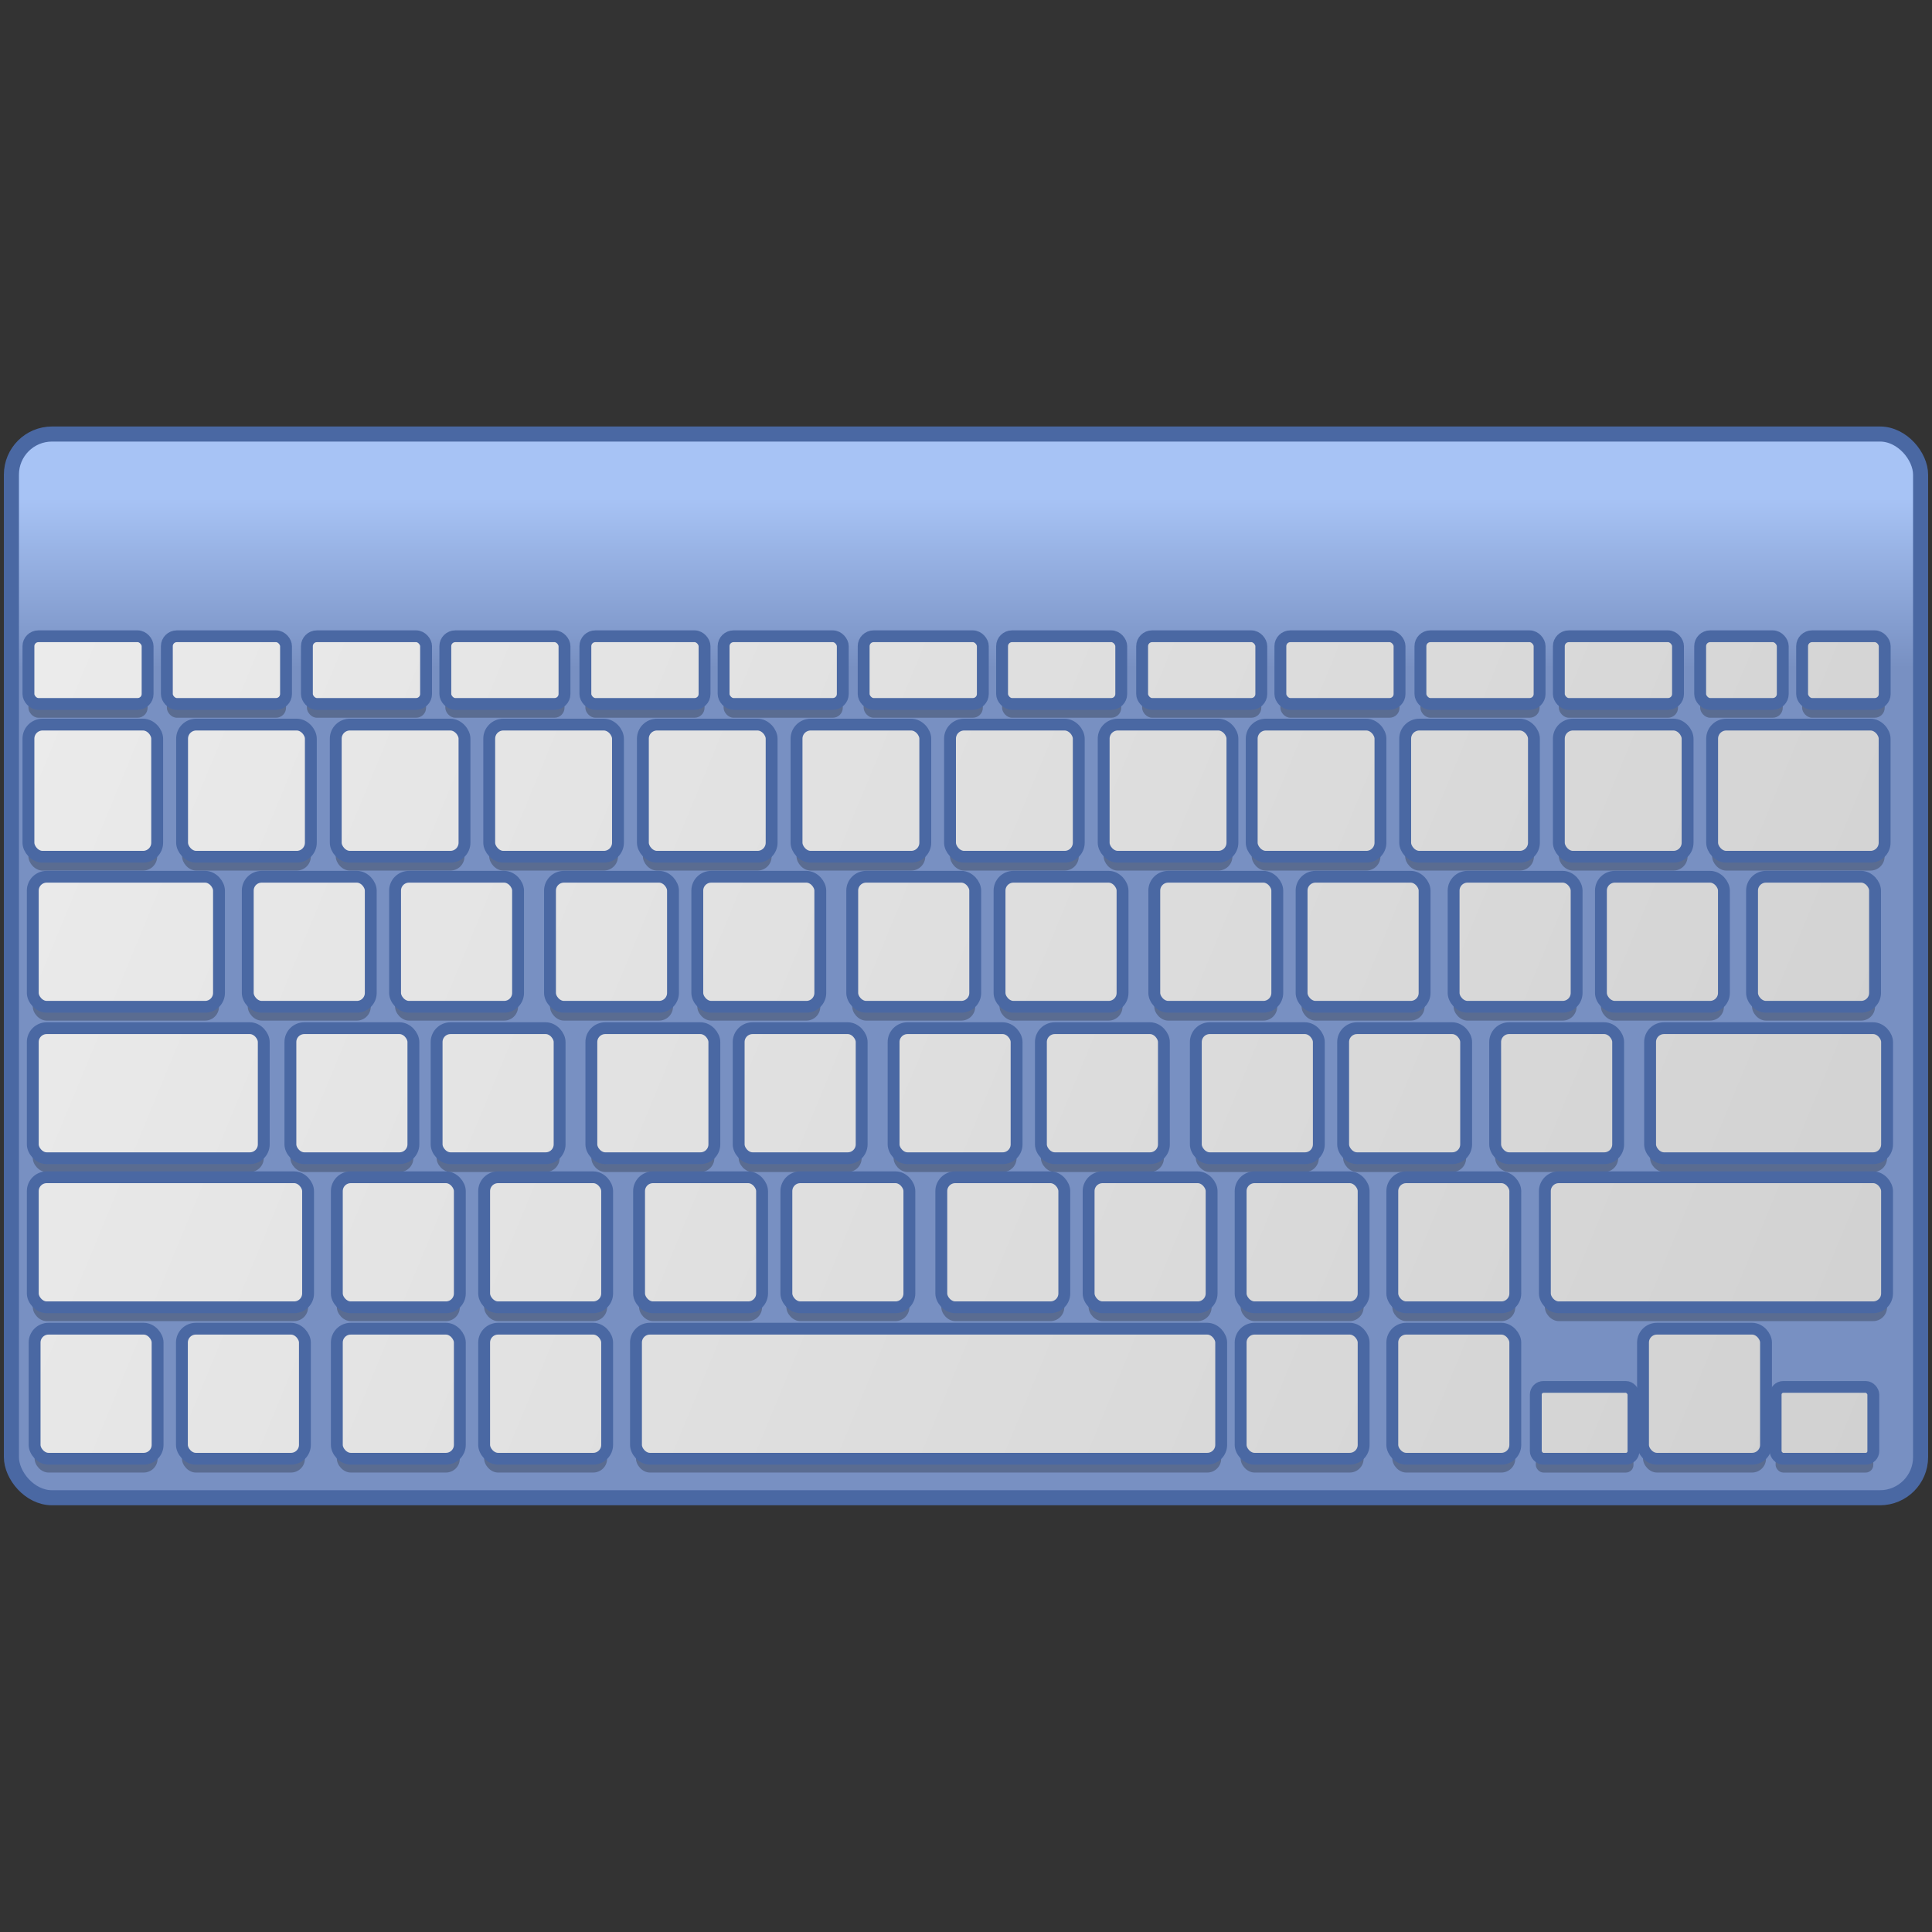 <svg xmlns="http://www.w3.org/2000/svg" width="64" height="64" version="1.1" viewBox="0 0 16.933 16.933">
 <rect x="0" y="0" width="16.933" height="16.933" fill="#333333" stroke="none"/>
 <defs>
  <linearGradient id="b" x1="-241.22" x2="-241.22" y1="231.54" y2="240.93" gradientTransform="matrix(.159 0 0 .158 45.846 -32.215)" gradientUnits="userSpaceOnUse">
   <stop stop-color="#a7c3f5" offset="0" />
   <stop stop-color="#7890c2" offset="1" />
  </linearGradient>
  <linearGradient id="linearGradient1120" x1="-230.59" x2="-128.89" y1="205.2" y2="247.06" gradientUnits="userSpaceOnUse">
   <stop stop-color="#ebebeb" offset="0" />
   <stop stop-color="#d1d1d1" offset="1" />
  </linearGradient>
 </defs>
 <rect x=".1" y="3.804" width="16.733" height="9.323" ry=".356" fill="url(#b)" stroke="#4a68a3" stroke-linecap="round" stroke-linejoin="round" stroke-width=".132" />
 <g transform="matrix(.159 0 0 .158 36.913 -26.13)" opacity=".25" stroke-width="1.991">
  <rect x="-230.59" y="201.44" width="6.569" height="3.754" ry=".55" opacity="1" />
  <rect x="-222.96" y="201.44" width="6.569" height="3.754" ry=".55" opacity="1" />
  <rect x="-215.24" y="201.44" width="6.569" height="3.754" ry=".55" opacity="1" />
  <rect x="-207.61" y="201.44" width="6.569" height="3.754" ry=".55" opacity="1" />
  <rect x="-199.89" y="201.44" width="6.569" height="3.754" ry=".55" opacity="1" />
  <rect x="-192.27" y="201.44" width="6.569" height="3.754" ry=".55" opacity="1" />
  <rect x="-184.55" y="201.44" width="6.569" height="3.754" ry=".55" opacity="1" />
  <rect x="-176.92" y="201.44" width="6.569" height="3.754" ry=".55" opacity="1" />
  <rect x="-169.2" y="201.44" width="6.569" height="3.754" ry=".55" opacity="1" />
  <rect x="-161.58" y="201.44" width="6.569" height="3.754" ry=".55" opacity="1" />
  <rect x="-153.86" y="201.44" width="6.569" height="3.754" ry=".55" opacity="1" />
  <rect x="-146.23" y="201.44" width="6.569" height="3.754" ry=".55" opacity="1" />
  <rect x="-132.82" y="201.44" width="4.553" height="3.754" ry=".55" opacity="1" />
  <rect x="-230.59" y="206.34" width="7.097" height="7.332" ry=".78" opacity="1" />
  <rect x="-222.12" y="206.34" width="7.097" height="7.332" ry=".78" opacity="1" />
  <rect x="-213.65" y="206.34" width="7.097" height="7.332" ry=".78" opacity="1" />
  <rect x="-205.19" y="206.34" width="7.097" height="7.332" ry=".78" opacity="1" />
  <rect x="-196.72" y="206.34" width="7.097" height="7.332" ry=".78" opacity="1" />
  <rect x="-188.25" y="206.34" width="7.097" height="7.332" ry=".78" opacity="1" />
  <rect x="-179.79" y="206.34" width="7.097" height="7.332" ry=".78" opacity="1" />
  <rect x="-171.32" y="206.34" width="7.097" height="7.332" ry=".78" opacity="1" />
  <rect x="-163.16" y="206.34" width="7.097" height="7.332" ry=".78" opacity="1" />
  <rect x="-154.7" y="206.34" width="7.097" height="7.332" ry=".78" opacity="1" />
  <rect x="-146.23" y="206.34" width="7.097" height="7.332" ry=".78" opacity="1" />
  <rect x="-137.78" y="206.34" width="9.508" height="7.332" ry=".78" opacity="1" />
  <rect x="-138.44" y="201.44" width="4.553" height="3.754" ry=".55" opacity="1" />
  <rect x="-230.35" y="214.78" width="10.264" height="7.214" ry=".768" opacity="1" />
  <rect x="-218.5" y="214.78" width="6.78" height="7.214" ry=".768" opacity="1" />
  <rect x="-210.38" y="214.78" width="6.78" height="7.214" ry=".768" opacity="1" />
  <rect x="-201.84" y="214.78" width="6.78" height="7.214" ry=".768" opacity="1" />
  <rect x="-193.72" y="214.78" width="6.78" height="7.214" ry=".768" opacity="1" />
  <rect x="-185.18" y="214.78" width="6.78" height="7.214" ry=".768" opacity="1" />
  <rect x="-177.06" y="214.78" width="6.78" height="7.214" ry=".768" opacity="1" />
  <rect x="-168.53" y="214.78" width="6.78" height="7.214" ry=".768" opacity="1" />
  <rect x="-160.41" y="214.78" width="6.78" height="7.214" ry=".768" opacity="1" />
  <rect x="-152.03" y="214.78" width="6.78" height="7.214" ry=".768" opacity="1" />
  <rect x="-143.91" y="214.78" width="6.78" height="7.214" ry=".768" opacity="1" />
  <rect x="-135.58" y="214.78" width="6.78" height="7.214" ry=".768" opacity="1" />
  <rect x="-230.35" y="223.18" width="12.732" height="7.214" ry=".768" opacity="1" />
  <rect x="-216.15" y="223.18" width="6.78" height="7.214" ry=".768" opacity="1" />
  <rect x="-208.09" y="223.18" width="6.78" height="7.214" ry=".768" opacity="1" />
  <rect x="-199.56" y="223.18" width="6.78" height="7.214" ry=".768" opacity="1" />
  <rect x="-191.44" y="223.18" width="6.78" height="7.214" ry=".768" opacity="1" />
  <rect x="-182.9" y="223.18" width="6.78" height="7.214" ry=".768" opacity="1" />
  <rect x="-174.78" y="223.18" width="6.78" height="7.214" ry=".768" opacity="1" />
  <rect x="-166.24" y="223.18" width="6.78" height="7.214" ry=".768" opacity="1" />
  <rect x="-158.12" y="223.18" width="6.78" height="7.214" ry=".768" opacity="1" />
  <rect x="-149.74" y="223.18" width="6.78" height="7.214" ry=".768" opacity="1" />
  <rect x="-141.2" y="223.18" width="13.063" height="7.214" ry=".768" opacity="1" />
  <rect x="-230.35" y="231.45" width="15.175" height="7.214" ry=".768" opacity="1" />
  <rect x="-213.59" y="231.45" width="6.78" height="7.214" ry=".768" opacity="1" />
  <rect x="-205.47" y="231.45" width="6.78" height="7.214" ry=".768" opacity="1" />
  <rect x="-196.93" y="231.45" width="6.78" height="7.214" ry=".768" opacity="1" />
  <rect x="-188.81" y="231.45" width="6.78" height="7.214" ry=".768" opacity="1" />
  <rect x="-180.27" y="231.45" width="6.78" height="7.214" ry=".768" opacity="1" />
  <rect x="-172.15" y="231.45" width="6.78" height="7.214" ry=".768" opacity="1" />
  <rect x="-163.77" y="231.45" width="6.78" height="7.214" ry=".768" opacity="1" />
  <rect x="-147" y="231.45" width="18.862" height="7.214" ry=".768" opacity="1" />
  <rect x="-155.41" y="231.45" width="6.78" height="7.214" ry=".768" opacity="1" />
  <rect x="-230.25" y="239.85" width="6.78" height="7.214" ry=".768" opacity="1" />
  <rect x="-222.13" y="239.85" width="6.78" height="7.214" ry=".768" opacity="1" />
  <rect x="-213.59" y="239.85" width="6.78" height="7.214" ry=".768" opacity="1" />
  <rect x="-205.47" y="239.85" width="6.78" height="7.214" ry=".768" opacity="1" />
  <rect x="-197.1" y="239.85" width="32.258" height="7.214" ry=".768" opacity="1" />
  <rect x="-163.77" y="239.85" width="6.78" height="7.214" ry=".768" opacity="1" />
  <rect x="-155.41" y="239.85" width="6.78" height="7.214" ry=".768" opacity="1" />
  <rect x="-141.59" y="239.85" width="6.78" height="7.214" ry=".768" opacity="1" />
  <rect x="-134.28" y="243.08" width="5.385" height="3.986" ry=".424" opacity="1" />
  <rect x="-147.5" y="243.08" width="5.385" height="3.986" ry=".424" opacity="1" />
 </g>
 <g transform="matrix(.159 0 0 .158 36.913 -26.251)" fill="url(#linearGradient1120)" stroke="#4a68a3" stroke-linecap="round" stroke-linejoin="round" stroke-width=".654">
  <rect x="-230.59" y="201.44" width="6.569" height="3.754" ry=".55" />
  <rect x="-222.96" y="201.44" width="6.569" height="3.754" ry=".55" />
  <rect x="-215.24" y="201.44" width="6.569" height="3.754" ry=".55" />
  <rect x="-207.61" y="201.44" width="6.569" height="3.754" ry=".55" />
  <rect x="-199.89" y="201.44" width="6.569" height="3.754" ry=".55" />
  <rect x="-192.27" y="201.44" width="6.569" height="3.754" ry=".55" />
  <rect x="-184.55" y="201.44" width="6.569" height="3.754" ry=".55" />
  <rect x="-176.92" y="201.44" width="6.569" height="3.754" ry=".55" />
  <rect x="-169.2" y="201.44" width="6.569" height="3.754" ry=".55" />
  <rect x="-161.58" y="201.44" width="6.569" height="3.754" ry=".55" />
  <rect x="-153.86" y="201.44" width="6.569" height="3.754" ry=".55" />
  <rect x="-146.23" y="201.44" width="6.569" height="3.754" ry=".55" />
  <rect x="-132.82" y="201.44" width="4.553" height="3.754" ry=".55" />
  <rect x="-230.59" y="206.34" width="7.097" height="7.332" ry=".78" />
  <rect x="-222.12" y="206.34" width="7.097" height="7.332" ry=".78" />
  <rect x="-213.65" y="206.34" width="7.097" height="7.332" ry=".78" />
  <rect x="-205.19" y="206.34" width="7.097" height="7.332" ry=".78" />
  <rect x="-196.72" y="206.34" width="7.097" height="7.332" ry=".78" />
  <rect x="-188.25" y="206.34" width="7.097" height="7.332" ry=".78" />
  <rect x="-179.79" y="206.34" width="7.097" height="7.332" ry=".78" />
  <rect x="-171.32" y="206.34" width="7.097" height="7.332" ry=".78" />
  <rect x="-163.16" y="206.34" width="7.097" height="7.332" ry=".78" />
  <rect x="-154.7" y="206.34" width="7.097" height="7.332" ry=".78" />
  <rect x="-146.23" y="206.34" width="7.097" height="7.332" ry=".78" />
  <rect x="-137.78" y="206.34" width="9.508" height="7.332" ry=".78" />
  <rect x="-138.44" y="201.44" width="4.553" height="3.754" ry=".55" />
  <rect x="-230.35" y="214.78" width="10.264" height="7.214" ry=".768" />
  <rect x="-218.5" y="214.78" width="6.78" height="7.214" ry=".768" />
  <rect x="-210.38" y="214.78" width="6.78" height="7.214" ry=".768" />
  <rect x="-201.84" y="214.78" width="6.78" height="7.214" ry=".768" />
  <rect x="-193.72" y="214.78" width="6.78" height="7.214" ry=".768" />
  <rect x="-185.18" y="214.78" width="6.78" height="7.214" ry=".768" />
  <rect x="-177.06" y="214.78" width="6.78" height="7.214" ry=".768" />
  <rect x="-168.53" y="214.78" width="6.78" height="7.214" ry=".768" />
  <rect x="-160.41" y="214.78" width="6.78" height="7.214" ry=".768" />
  <rect x="-152.03" y="214.78" width="6.78" height="7.214" ry=".768" />
  <rect x="-143.91" y="214.78" width="6.78" height="7.214" ry=".768" />
  <rect x="-135.58" y="214.78" width="6.78" height="7.214" ry=".768" />
  <rect x="-230.35" y="223.18" width="12.732" height="7.214" ry=".768" />
  <rect x="-216.15" y="223.18" width="6.78" height="7.214" ry=".768" />
  <rect x="-208.09" y="223.18" width="6.78" height="7.214" ry=".768" />
  <rect x="-199.56" y="223.18" width="6.78" height="7.214" ry=".768" />
  <rect x="-191.44" y="223.18" width="6.78" height="7.214" ry=".768" />
  <rect x="-182.9" y="223.18" width="6.78" height="7.214" ry=".768" />
  <rect x="-174.78" y="223.18" width="6.78" height="7.214" ry=".768" />
  <rect x="-166.24" y="223.18" width="6.78" height="7.214" ry=".768" />
  <rect x="-158.12" y="223.18" width="6.78" height="7.214" ry=".768" />
  <rect x="-149.74" y="223.18" width="6.78" height="7.214" ry=".768" />
  <rect x="-141.2" y="223.18" width="13.063" height="7.214" ry=".768" />
  <rect x="-230.35" y="231.45" width="15.175" height="7.214" ry=".768" />
  <rect x="-213.59" y="231.45" width="6.78" height="7.214" ry=".768" />
  <rect x="-205.47" y="231.45" width="6.78" height="7.214" ry=".768" />
  <rect x="-196.93" y="231.45" width="6.78" height="7.214" ry=".768" />
  <rect x="-188.81" y="231.45" width="6.78" height="7.214" ry=".768" />
  <rect x="-180.27" y="231.45" width="6.78" height="7.214" ry=".768" />
  <rect x="-172.15" y="231.45" width="6.78" height="7.214" ry=".768" />
  <rect x="-163.77" y="231.45" width="6.78" height="7.214" ry=".768" />
  <rect x="-147" y="231.45" width="18.862" height="7.214" ry=".768" />
  <rect x="-155.41" y="231.45" width="6.78" height="7.214" ry=".768" />
  <rect x="-230.25" y="239.85" width="6.78" height="7.214" ry=".768" />
  <rect x="-222.13" y="239.85" width="6.78" height="7.214" ry=".768" />
  <rect x="-213.59" y="239.85" width="6.78" height="7.214" ry=".768" />
  <rect x="-205.47" y="239.85" width="6.78" height="7.214" ry=".768" />
  <rect x="-197.1" y="239.85" width="32.258" height="7.214" ry=".768" />
  <rect x="-163.77" y="239.85" width="6.78" height="7.214" ry=".768" />
  <rect x="-155.41" y="239.85" width="6.78" height="7.214" ry=".768" />
  <rect x="-141.59" y="239.85" width="6.78" height="7.214" ry=".768" />
  <rect x="-134.28" y="243.08" width="5.385" height="3.986" ry=".424" />
  <rect x="-147.5" y="243.08" width="5.385" height="3.986" ry=".424" />
 </g>
</svg>